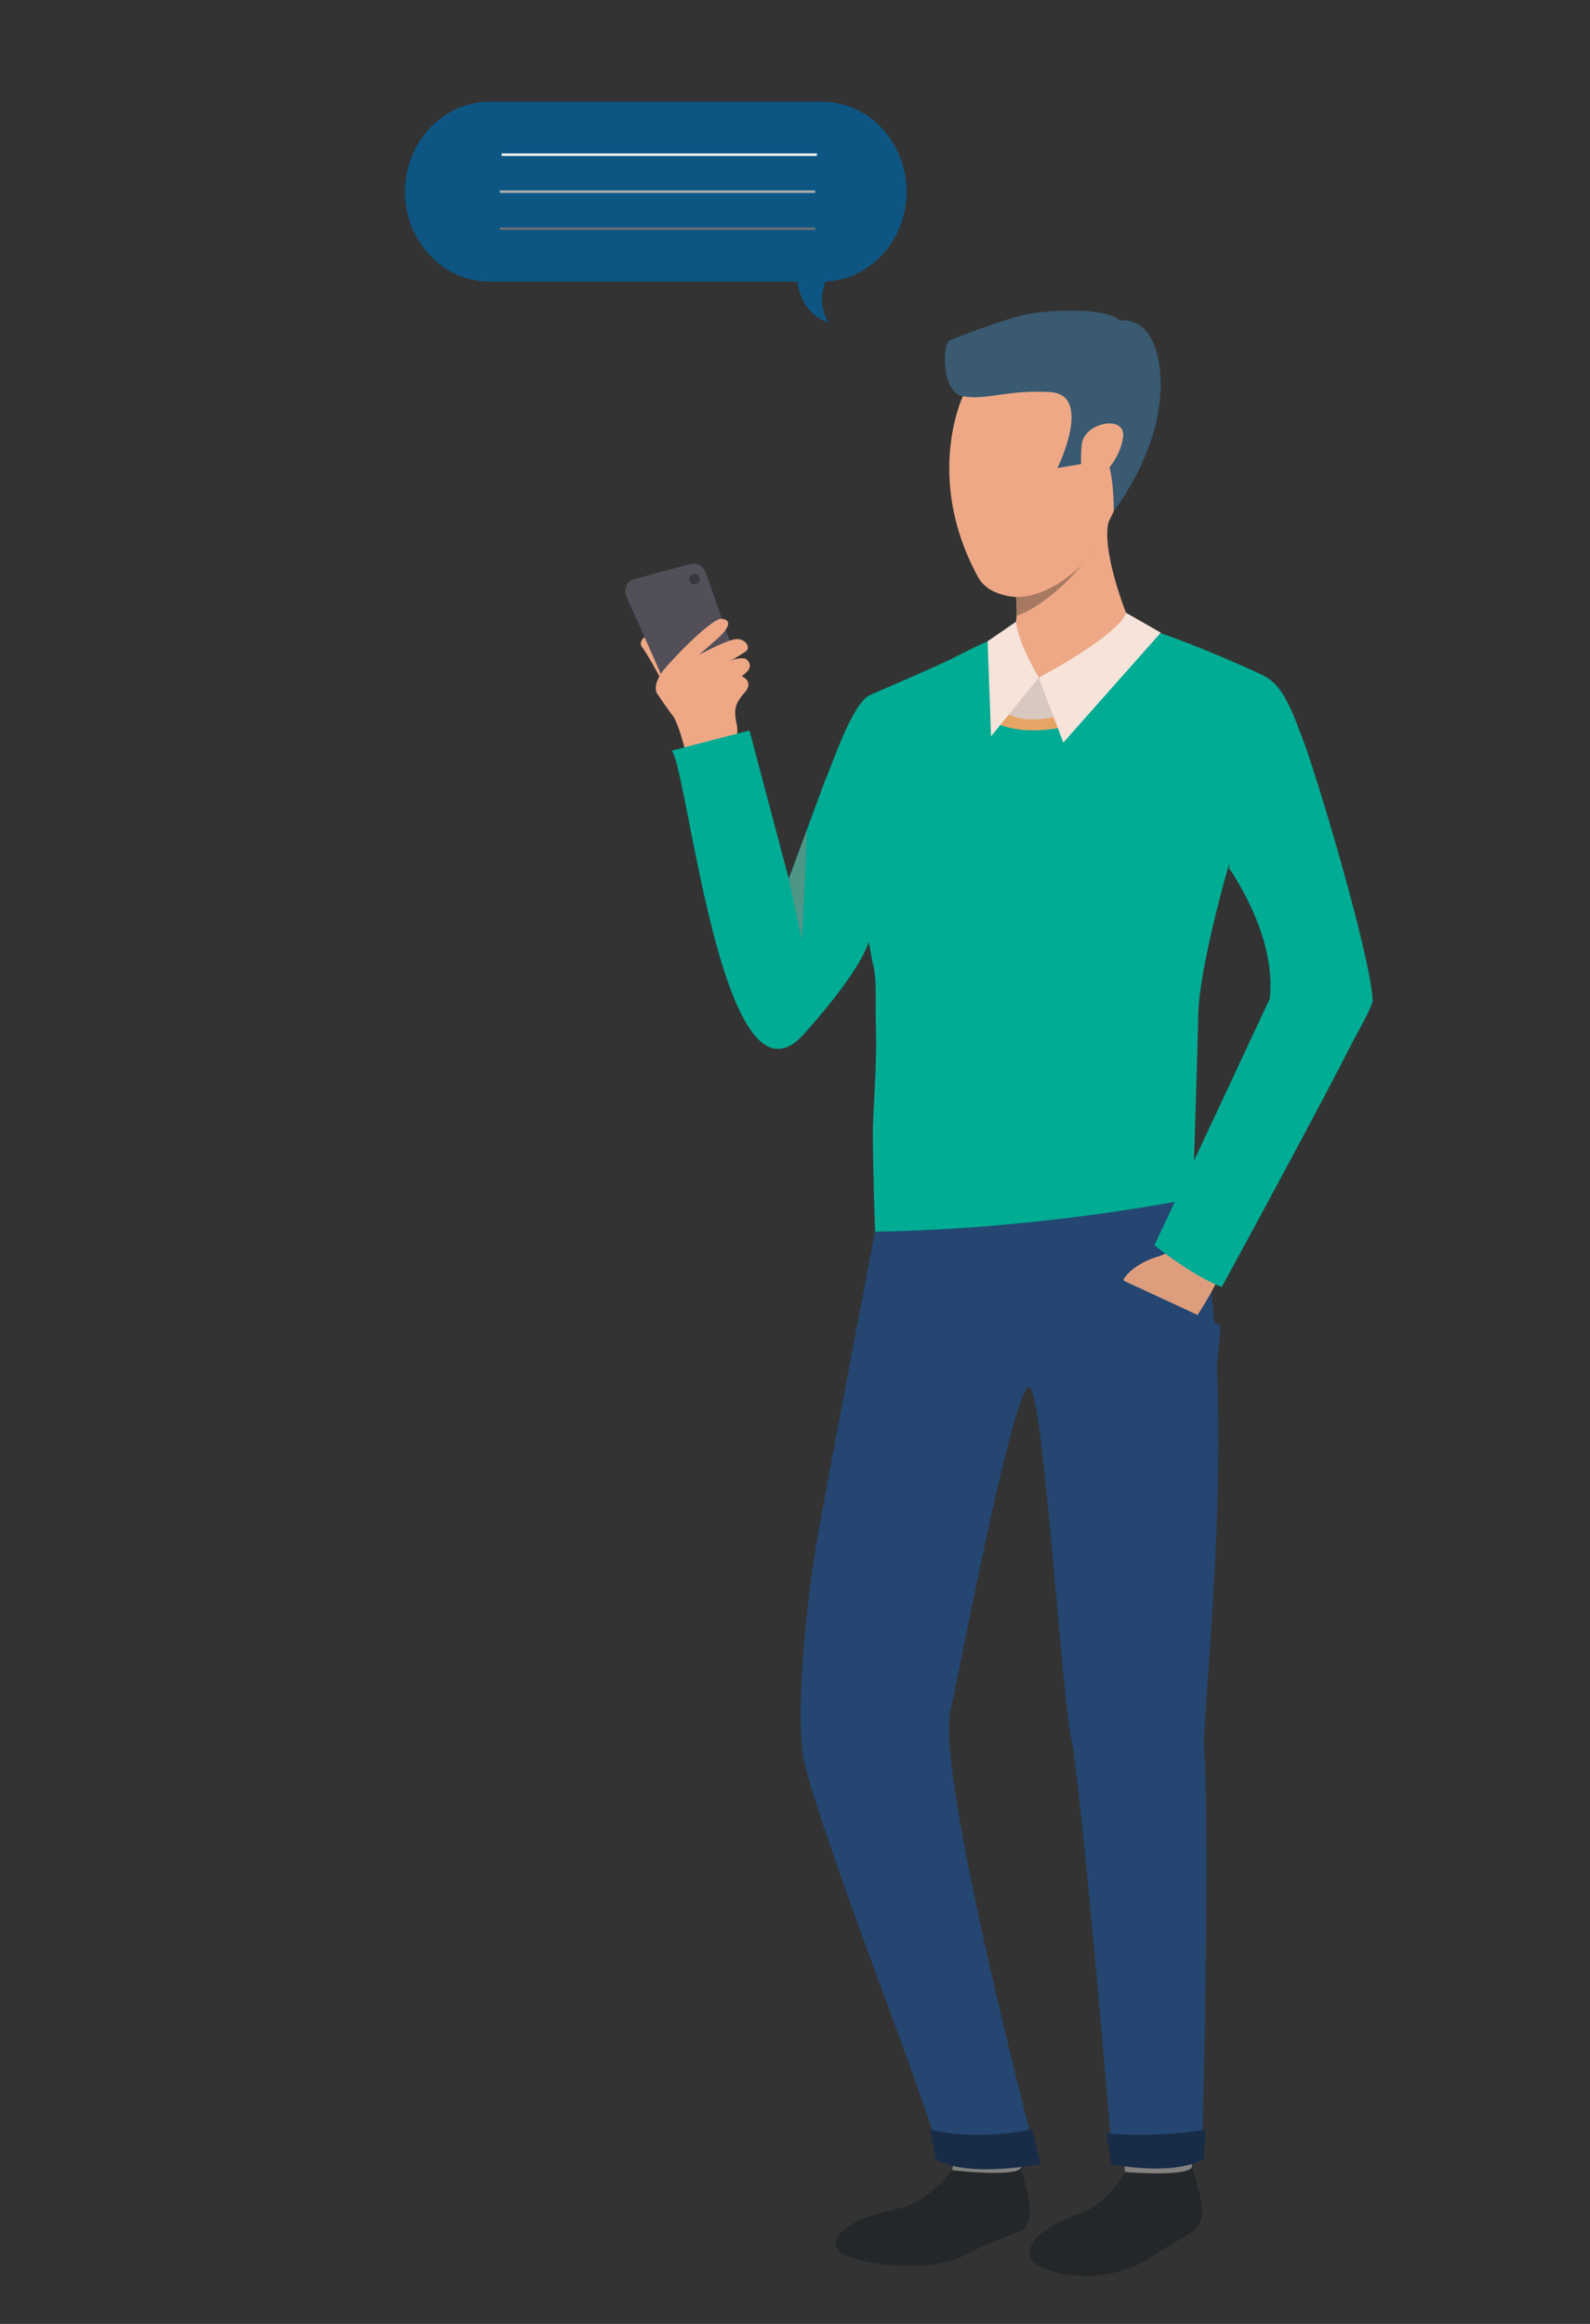 <svg id="Layer_1" data-name="Layer 1" xmlns="http://www.w3.org/2000/svg" viewBox="0 0 650 950"><rect x="0" y="0" width="650" height="950" fill="#333333" stroke="none"/><defs><style>.cls-1{fill:#eea886;}.cls-2{fill:#524f59;}.cls-3{fill:#38373d;}.cls-4{fill:#232729;}.cls-5{fill:#82817f;}.cls-6{fill:#244671;}.cls-7{fill:#00ac94;}.cls-8{fill:#a77961;}.cls-9{fill:#395a71;}.cls-10{fill:#323657;}.cls-11{fill:#e6a564;}.cls-12{fill:#d9c8c0;}.cls-13{fill:#3d4145;}.cls-14{fill:#f6e3da;}.cls-15{fill:#de9e7e;}.cls-16{fill:#182c47;}.cls-17{fill:#4e9688;}.cls-18{fill:#0d5684;}.cls-19,.cls-20,.cls-21{fill:none;stroke-miterlimit:10;}.cls-19{stroke:#b2b2ad;}.cls-20{stroke:#6f7272;}.cls-21{stroke:#faf9f5;}</style></defs><path class="cls-1" d="M269.57,276.47s-5.35-9.87-7.2-12.08,2.84-7.67,6.6-1.84,6.07,9.56,6.07,9.56Z"/><path class="cls-2" d="M275,286.44l-19-42.9a5.05,5.05,0,0,1,3.53-6.88l22.35-6a5.5,5.5,0,0,1,6.65,3.33l15.45,44.36a5.08,5.08,0,0,1-3.82,6.55l-18.84,4.52A5.52,5.52,0,0,1,275,286.44Z"/><path class="cls-1" d="M268.48,283.28s-2.25-3.67,3.83-10.58c8.08-9.17,19.58-19.94,22.54-19.74,4.27.27,3.72,3.47-1.83,8.36s-7.4,6.48-7.4,6.48,12.25-6.74,15.84-6.54,5.39,3.45,3.55,4.91a58.5,58.5,0,0,1-6.62,4s5.53-2.18,7.09-.36c1.15,1.35,2.42,3.44-2.29,6.59,0,0,5.29,2.11,1.21,6.73s-4.44,7.27-3.26,12.79-1.81,14.59-1.81,14.59l-18.49-1.12s-3.32-13.65-5.85-16.87S268.48,283.28,268.48,283.28Z"/><path class="cls-3" d="M286.13,236.52a2.08,2.08,0,0,1-1.89,2.29,2.15,2.15,0,0,1-2.43-1.78,2.08,2.08,0,0,1,1.88-2.29A2.16,2.16,0,0,1,286.13,236.52Z"/><path class="cls-4" d="M389.33,887.14s-9.18,12.94-22.06,15.73-25.57,7.24-25.66,14.89,37.23,12.22,52,4.5c22-11.51,24.23-8,26.67-13.8s-2.93-21.14-2.77-23C417.67,883.23,389.33,887.14,389.33,887.14Z"/><path class="cls-5" d="M390.75,880.76s-1.67,6.25-1.42,6.38,29,3.36,28.15-1.65c-.71-4.07-1.71-8.48-1.71-8.48Z"/><path class="cls-4" d="M460,887.89s-6.55,12.37-17.74,16.58c-12,4.51-21.55,9.68-21.33,17.14s29.24,15,50.35.7c13.34-9,17.57-9.08,19.71-14.78s-3.72-20.48-3.64-22.27C487.41,883.05,460,887.89,460,887.89Z"/><path class="cls-5" d="M459.63,881.46s.08,6.31.33,6.43,28.06,2.28,27.35-2.63a38.4,38.4,0,0,0-2.7-8.6Z"/><path class="cls-6" d="M357.68,503.55S340.52,593.36,334.62,626c-5,27.82-9,69.73-6.59,89.81,3,24.86,57.15,158.25,55.58,165.54s40.79,3.29,40.79,3.29-41.61-157.8-35.93-184.55c4.2-19.82,27.07-139.47,32.71-132.72S433.84,691.62,438,711.12s17,173.56,17,173.56,28.71,4,36.38-2.12c0,0,3.49-131.55.82-168.11-1-13.93,17.34-167-6.19-228.68C473.61,453.2,357.68,503.55,357.68,503.55Z"/><path class="cls-7" d="M561.11,409.07c0,1.51-3,7.54-7.85,16.21-7-13.29-12.59-24.19-14.4-28.21-6-13.21-36.58-43.51-36.58-43.51a.28.28,0,0,1,0,.06s0,0,0,0v0a.61.61,0,0,0,0,.13,2.5,2.5,0,0,0-.08.25c0,.05,0,.11-.05.16l0,.13c-1.67,5.84-11.91,42.42-12.29,60.43-.41,19.6-2.23,75.19-2.23,75.19s-60.69,12.6-129.86,13.57c0,0-.7-15.43-.95-38.61-.11-9.71,1.75-27.91,1.24-44.8,0-.09,0-.18,0-.26s0-.43,0-.64a1.7,1.7,0,0,1,0-.22v0c-.33-9.28.56-18.44-1.27-25.13L355.13,385c-4.06,13.06-25.29,36.35-25.29,36.35-34,41.63-48.21-104.64-55.19-114.48l31.74-8.26,16.09,60.69,7.36-20h0l7.86-21.37c.88-.66,10.25-30.32,17.85-33.73,7.76-3.47,27.23-11.67,35.7-16,4.32-2.23,8.4-4.26,11.93-5.78l.55-.23h0l9.72-4.18h0l2.54-.23c8.14-.73,33.46-3,41.94-3.43.69,0,1.28-.06,1.73-.07s.68,0,.86,0c1.07.06,6.29,1.78,13.15,4.23h0l.78.29,1,.34,1.82.66,3.77,1.39,1.34.5c13.72,5.13,29.06,12.06,33.18,14,8.18,3.84,11.5,11,19.07,32.18,11.48,34.63,26,87.63,26.48,100.7C561.1,408.69,561.11,408.89,561.11,409.07Z"/><path class="cls-1" d="M460.32,250.49C460,267.65,424.68,277,424.68,277S409.92,259.62,413.45,258c1.38-.66,1.95-3.26,2.12-6.17a57.14,57.14,0,0,0-.2-7.78c-.11-1.22-.21-2-.21-2s5-5,11.46-11c11.2-10.43,26.61-23.8,26.63-18.48a4.57,4.57,0,0,1-.13,1C450.41,225.52,460.32,250.49,460.32,250.49Z"/><path class="cls-8" d="M446.73,225.36h0c-.07.1-1.56,2.21-4.12,5.23-5.41,6.42-15.59,16.95-27,21.19a57.14,57.14,0,0,0-.2-7.78,19.87,19.87,0,0,1-3.51-.4A103.17,103.17,0,0,1,419.53,233l7.09-2Z"/><path class="cls-1" d="M453.51,212.78c-3.06,6.25-5.95,10.78-6.78,12.58h0a22.16,22.16,0,0,1-4.12,5.23c-5.81,5.9-16.62,13.68-27.24,13.41a19.87,19.87,0,0,1-3.51-.4c-4.29-.88-9.35-2.76-12.14-7.9-22-40.57-6.07-73.75-6.07-73.75s60.18-16,69.59,1C469.85,175,460.68,198.09,453.51,212.78Z"/><path class="cls-9" d="M393.65,162s-5.59-.29-7-10.27,1.39-12.59,1.39-12.59,24.85-9.79,33.77-11.06,30.86-2.5,36,3c0,0,12.49-2.73,15.9,16.79,5.4,31-18.4,61.07-18.4,61.07s.2-20.24-4.54-22.92S442,189.7,442,189.7l-9.7,1.64s14.73-30-2.94-31.05S403.76,163.69,393.65,162Z"/><path class="cls-1" d="M442.23,181.63c.93-8.91,18-12.32,16.9-3s-9.58,18.33-13.47,18S441.53,188.43,442.23,181.63Z"/><path class="cls-10" d="M424.73,277s3.79,14.26,2.43,18.25c0,0-8.33,2.85-14.31-.71A62.24,62.24,0,0,1,424.73,277Z"/><path class="cls-11" d="M404.65,294.28s11.8,8.58,35.56,1.49L424.68,277Z"/><path class="cls-12" d="M410.75,291.29s7.75,5.64,23.36,1L424.73,277Z"/><path class="cls-13" d="M475.39,510.47a56.06,56.06,0,0,0,18.72,13.22l38.83-65.76-20.12-36.62S476.3,504.05,475.39,510.47Z"/><path class="cls-14" d="M474.55,258.63l-14.23-8.14s-.4,7.35-35.64,26.54l10,26.54Z"/><path class="cls-14" d="M415.31,254.2s.55,7.93,9.37,22.83l-19.53,24-1.42-38.88Z"/><path class="cls-15" d="M484.75,501.07s-4.62,10.71-10.72,12.41-11.87,5.13-14.5,9.16,29.83,15.21,29.83,15.21,13.35-19.71,12.2-28.25S484.75,501.07,484.75,501.07Z"/><path class="cls-7" d="M502.06,354.36s20.09,27.6,17,54L471.93,509.07s14.91,12.11,27.53,17.07c0,0,55.06-100.81,61.65-117.06C561.11,409.08,539.39,348.17,502.06,354.36Z"/><polygon class="cls-6" points="456.6 522.26 499.13 541.98 497.5 557.96 452.15 530.49 456.6 522.26"/><path class="cls-16" d="M454.29,884.68s24.84,5.24,37.81-2.12l.77-12a162.65,162.65,0,0,1-40.64,1.55Z"/><path class="cls-16" d="M382.64,882.65s9.13,7.79,42.86,2l-3.68-14.14s-21.48,5-41.7,0Z"/><path class="cls-17" d="M329.84,339.28c0,5.92-2,45.22-2,45.22l-5.39-25.24Z"/><path class="cls-18" d="M338.64,131.9h0a19,19,0,0,1,0-19.17H325.75S325.75,127.44,338.64,131.9Z"/><path class="cls-18" d="M200.19,115.12H336c19.11,0,34.59-16.46,34.59-36.76h0c0-20.3-15.48-36.76-34.59-36.76H200.19c-19.11,0-34.59,16.46-34.59,36.76h0C165.6,98.66,181.08,115.12,200.19,115.12Z"/><line class="cls-19" x1="204.31" y1="78.36" x2="333.21" y2="78.36"/><line class="cls-20" x1="204.31" y1="93.48" x2="333.21" y2="93.48"/><line class="cls-21" x1="205.06" y1="63.24" x2="333.96" y2="63.24"/></svg>